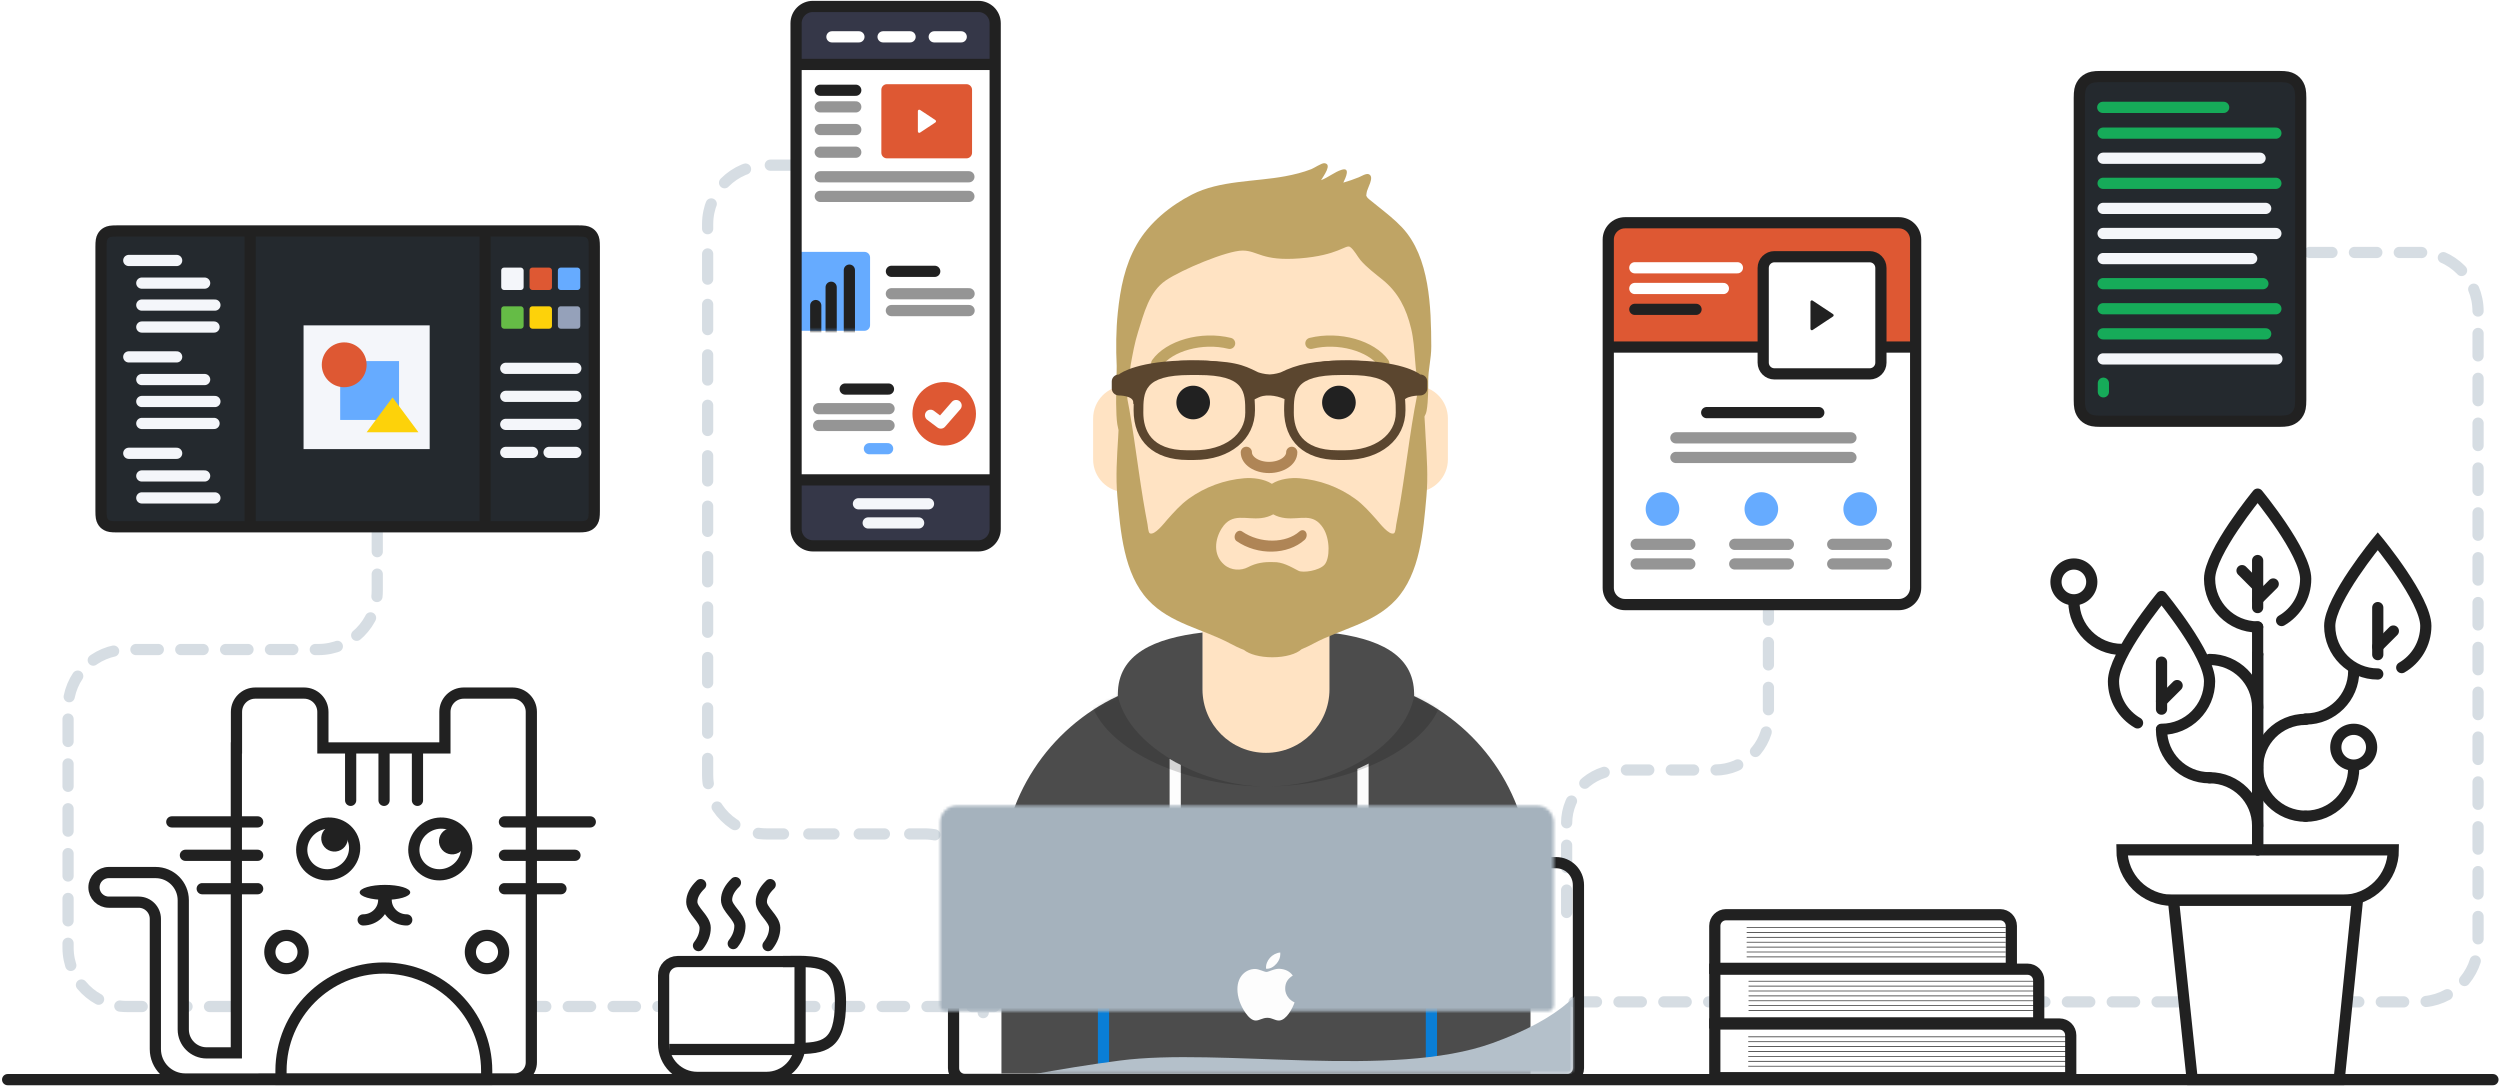<?xml version="1.0" encoding="UTF-8"?>
<svg width="892px" height="388px" viewBox="0 0 892 388" version="1.1" xmlns="http://www.w3.org/2000/svg" xmlns:xlink="http://www.w3.org/1999/xlink">
    <!-- Generator: Sketch 52.5 (67469) - http://www.bohemiancoding.com/sketch -->
    <title>chapter-iii</title>
    <desc>Created with Sketch.</desc>
    <defs>
        <path d="M6,0.761 L103.676,0.761 C106.99,0.761 109.676,3.447 109.676,6.761 L109.676,131 C109.676,134.314 106.99,137 103.676,137 L6,137 C2.686,137 4.05812251e-16,134.314 0,131 L0,6.761 C-4.05812251e-16,3.447 2.686,0.761 6,0.761 Z" id="path-1"></path>
        <polygon id="path-3" points="0.284 0.307 69.495 0.307 69.495 45.92 0.284 45.92"></polygon>
        <polygon id="path-5" points="0.758 0.922 69.746 0.922 69.746 50.239 0.758 50.239"></polygon>
        <path d="M2.431,0.561 L29.431,0.561 C30.535,0.561 31.431,1.456 31.431,2.561 L31.431,26.718 C31.431,27.823 30.535,28.718 29.431,28.718 L2.431,28.718 C1.326,28.718 0.431,27.823 0.431,26.718 L0.431,2.561 C0.431,1.456 1.326,0.561 2.431,0.561 Z" id="path-7"></path>
        <polygon id="path-9" points="0 0.416 70 0.416 70 53.597 0 53.597"></polygon>
        <path d="M117.757,145.628 L117.757,213 L72.26,213 L72.26,143.8 C56.541,135.313 45.7,118.951 45.021,100 C45.01,100 44.999,100 44.987,100 C38.531,100 33.298,94.767 33.298,88.311 L33.298,73.689 C33.298,67.233 38.531,62 44.987,62 L44.987,51.891 C44.987,23.232 68.22,5.26447522e-15 96.878,0 C125.537,-5.26447522e-15 148.769,23.232 148.769,51.891 L148.769,62.014 C154.956,62.315 159.88,67.427 159.88,73.689 L159.88,88.311 C159.88,94.584 154.939,99.703 148.735,99.988 C148.009,120.412 135.478,137.831 117.757,145.628 Z" id="path-11"></path>
        <path d="M72.323,0.071 L72.323,20.347 C72.323,32.858 82.464,43 94.975,43 C107.486,43 117.628,32.858 117.628,20.347 L117.628,0.071 C134.712,2.096 147.831,7.663 147.831,22.077 C147.831,22.299 147.828,22.521 147.822,22.741 C172.361,34.215 189.361,59.122 189.361,87.999 L189.361,157.419 L0.589,157.419 L0.589,87.999 C0.589,59.122 17.59,34.215 42.128,22.741 C42.122,22.521 42.119,22.299 42.119,22.077 C42.119,7.663 55.238,2.096 72.323,0.071 Z" id="path-13"></path>
        <path d="M74.372,66.248 C72.448,68.421 66.654,69.257 65.056,68.421 C62.102,66.876 59.306,65.22 56.058,65.333 C52.81,65.22 49.995,65.603 47.006,67.168 C44.612,68.421 41.061,68.421 38.558,66.248 C34.518,62.741 35.196,57.165 37.745,53.194 C41.371,47.543 46.29,50.276 51.79,49.631 C53.286,49.456 54.788,49.014 56.058,48.291 C57.328,49.014 58.83,49.456 60.326,49.631 C65.827,50.276 70.255,47.543 73.882,53.194 C76.43,57.165 76.295,64.076 74.372,66.248 Z M108.573,0.291 C105.355,14.366 103.876,28.725 101.543,42.962 C101.057,45.93 100.525,48.888 99.959,51.841 C99.841,52.461 99.724,54.764 99.15,55.056 C97.41,55.94 93.865,51.238 92.917,50.176 C90.537,47.511 88.176,44.821 85.277,42.729 C79.419,38.502 72.56,36.002 65.423,35.409 C62.436,35.161 58.399,35.594 55.584,37.402 C52.77,35.594 48.732,35.161 45.746,35.409 C38.609,36.002 31.75,38.502 25.891,42.729 C22.992,44.821 20.632,47.511 18.251,50.176 C17.303,51.238 13.758,55.94 12.019,55.056 C11.445,54.764 11.328,52.461 11.209,51.841 C10.644,48.888 10.111,45.93 9.625,42.962 C7.292,28.725 5.814,14.366 2.596,0.291 C1.66,0.291 0.838,19.039 0.734,20.786 C0.308,27.88 -0.188,34.817 0.446,41.917 C1.54,54.166 2.681,69.525 11.451,78.879 C19.375,87.331 30.881,89.098 40.805,94.433 C42.082,95.12 43.777,95.968 45.605,96.662 C47.53,98.226 51.349,99.291 55.748,99.291 C60.362,99.291 64.338,98.119 66.159,96.429 C67.757,95.784 69.226,95.044 70.364,94.433 C80.287,89.097 91.793,87.331 99.718,78.879 C108.488,69.525 109.628,54.166 110.722,41.917 C111.357,34.817 110.86,27.88 110.435,20.786 C110.33,19.039 109.509,0.291 108.573,0.291 Z" id="path-15"></path>
        <filter x="-3.5%" y="-11.1%" width="107.1%" height="122.2%" filterUnits="objectBoundingBox" id="filter-17">
            <feOffset dx="0" dy="2" in="SourceAlpha" result="shadowOffsetOuter1"></feOffset>
            <feColorMatrix values="0 0 0 0 0   0 0 0 0 0   0 0 0 0 0  0 0 0 0.2 0" type="matrix" in="shadowOffsetOuter1" result="shadowMatrixOuter1"></feColorMatrix>
            <feMerge>
                <feMergeNode in="shadowMatrixOuter1"></feMergeNode>
                <feMergeNode in="SourceGraphic"></feMergeNode>
            </feMerge>
        </filter>
        <path d="M6.618,0.401 L213.58,0.401 C216.894,0.401 219.58,3.088 219.58,6.401 L219.58,71.746 C219.58,72.851 218.685,73.746 217.58,73.746 L2.618,73.746 C1.513,73.746 0.618,72.851 0.618,71.746 L0.618,6.401 C0.618,3.088 3.304,0.401 6.618,0.401 Z" id="path-18"></path>
    </defs>
    <g id="me" stroke="none" stroke-width="1" fill="none" fill-rule="evenodd">
        <g id="Artboard-Copy-4" transform="translate(-103, -1790)">
            <g id="chapter-iii" transform="translate(104.399, 1791.31)">
                <g id="Group-33" transform="translate(22, 0)">
                    <path d="M331.342,357.81 L21.884,357.81 C10.286,357.81 0.884,348.408 0.884,336.81 L0.884,251.444 C0.884,239.846 10.286,230.444 21.884,230.444 L90.203,230.444 C101.801,230.444 111.203,221.042 111.203,209.444 L111.203,173.703" id="Path-9" stroke="#D6DDE3" stroke-width="4" stroke-linecap="round" stroke-dasharray="8"></path>
                    <path d="M327.418,360 L327.418,317.231 C327.418,305.633 318.016,296.231 306.418,296.231 L250.087,296.231 C238.489,296.231 229.087,286.829 229.087,275.231 L229.087,78.623 C229.087,67.025 238.489,57.623 250.087,57.623 L258.52,57.623" id="Path-10" stroke="#D6DDE3" stroke-width="4" stroke-linecap="round" stroke-dasharray="9"></path>
                    <path d="M535.574,324.26 L535.574,292.422 C535.574,281.929 544.081,273.422 554.574,273.422 L588.574,273.422 C599.068,273.422 607.574,264.916 607.574,254.422 L607.574,216.789" id="Path-7" stroke="#D6DDE3" stroke-width="4" stroke-linecap="round" stroke-dasharray="8,8,8"></path>
                    <path d="M538.24,356.16 L839.772,356.16 C851.37,356.16 860.772,346.758 860.772,335.16 L860.772,109.764 C860.772,98.166 851.37,88.764 839.772,88.764 L779.541,88.764" id="Path-11" stroke="#D6DDE3" stroke-width="4" stroke-linecap="round" stroke-linejoin="round" stroke-dasharray="8"></path>
                    <g id="Group-32-Copy-21" transform="translate(6.24, 0)">
                        <g id="Group-9-Copy-26" transform="translate(0.76, 76)">
                            <g id="Rectangle-9" transform="translate(543.175, 0.904)">
                                <g id="Group-25" transform="translate(0.252, 0.505)">
                                    <path d="M6,0.314 L103.676,0.314 C106.99,0.314 109.676,3 109.676,6.314 L109.676,45.112 L0,45.112 L0,6.314 C-4.05812251e-16,3 2.686,0.314 6,0.314 Z" id="Rectangle-9" fill="#DE5833"></path>
                                    <path d="M0.5,45.112 L107.073,45.112" id="Line-4" stroke="#212121" stroke-width="4" stroke-linecap="square"></path>
                                    <mask id="mask-2" fill="white">
                                        <use xlink:href="#path-1"></use>
                                    </mask>
                                    <use id="Mask" stroke="#212121" stroke-width="4" stroke-linecap="round" xlink:href="#path-1"></use>
                                    <path d="M59.284,12.875 L93.284,12.875 C95.493,12.875 97.284,14.666 97.284,16.875 L97.284,50.683 C97.284,52.892 95.493,54.683 93.284,54.683 L59.284,54.683 C57.074,54.683 55.284,52.892 55.284,50.683 L55.284,16.875 C55.284,14.666 57.074,12.875 59.284,12.875 Z" id="Rectangle-8" stroke="#212121" stroke-width="4" fill="#FFFFFF" mask="url(#mask-2)"></path>
                                    <path d="M72.922,28.532 L80.198,33.362 C80.428,33.515 80.491,33.826 80.338,34.056 C80.301,34.111 80.254,34.159 80.198,34.196 L72.922,39.026 C72.692,39.179 72.382,39.117 72.229,38.886 C72.174,38.804 72.145,38.708 72.145,38.61 L72.145,28.948 C72.145,28.672 72.369,28.448 72.645,28.448 C72.744,28.448 72.84,28.477 72.922,28.532 Z" id="Rectangle-12" fill="#212121" mask="url(#mask-2)"></path>
                                    <path d="M9.474,31.658 L31.32,31.658" id="Line-3" stroke="#212121" stroke-width="4" stroke-linecap="round" stroke-linejoin="round"></path>
                                    <path d="M9.474,24.213 L41.075,24.213" id="Line-3-Copy" stroke="#FFFFFF" stroke-width="4" stroke-linecap="round" stroke-linejoin="round"></path>
                                    <path d="M9.474,16.823 L46.081,16.823" id="Line-3-Copy-2" stroke="#FFFFFF" stroke-width="4" stroke-linecap="round" stroke-linejoin="round"></path>
                                    <g id="Group-27" transform="translate(22.838, 67)" stroke-linecap="round" stroke-linejoin="round" stroke-width="4">
                                        <path d="M1.284,10.5 L63.756,10.5" id="Line-3-Copy-4" stroke="#959595"></path>
                                        <path d="M1.284,17.5 L63.756,17.5" id="Line-3-Copy-5" stroke="#959595"></path>
                                        <path d="M12.284,1.5 L52.284,1.5" id="Line-3-Copy-3" stroke="#212121" fill="#24292E"></path>
                                    </g>
                                    <g id="Group-37" transform="translate(9.338, 96)">
                                        <g id="Group-36">
                                            <path d="M0.622,19.5 L19.766,19.5" id="Line-3-Copy-6" stroke="#959595" stroke-width="4" stroke-linecap="round" stroke-linejoin="round"></path>
                                            <path d="M0.622,26.5 L19.766,26.5" id="Line-3-Copy-7" stroke="#959595" stroke-width="4" stroke-linecap="round" stroke-linejoin="round"></path>
                                            <circle id="Oval-10" fill="#66ABFF" cx="10.015" cy="6.896" r="6"></circle>
                                        </g>
                                        <g id="Group-35" transform="translate(35, 0)">
                                            <path d="M0.784,19.5 L19.927,19.5" id="Line-3-Copy-9" stroke="#959595" stroke-width="4" stroke-linecap="round" stroke-linejoin="round"></path>
                                            <path d="M0.784,26.5 L19.927,26.5" id="Line-3-Copy-8" stroke="#959595" stroke-width="4" stroke-linecap="round" stroke-linejoin="round"></path>
                                            <circle id="Oval-10-Copy" fill="#66ABFF" cx="10.284" cy="6.896" r="6"></circle>
                                        </g>
                                        <g id="Group-34" transform="translate(70, 0)">
                                            <path d="M0.74,19.5 L19.884,19.5" id="Line-3-Copy-11" stroke="#959595" stroke-width="4" stroke-linecap="round" stroke-linejoin="round"></path>
                                            <path d="M0.74,26.5 L19.884,26.5" id="Line-3-Copy-10" stroke="#959595" stroke-width="4" stroke-linecap="round" stroke-linejoin="round"></path>
                                            <circle id="Oval-10-Copy-2" fill="#66ABFF" cx="10.552" cy="6.896" r="6"></circle>
                                        </g>
                                    </g>
                                </g>
                            </g>
                            <g id="Group-20" transform="translate(206.704, 236.404)" stroke="#212121" stroke-width="4">
                                <g id="Group-3" transform="translate(0.995, 0.596)">
                                    <g id="Group" transform="translate(0.283, 27.895)">
                                        <path d="M10.395,0.88 L35.087,0.88 C41.715,0.88 47.087,6.252 47.087,12.88 L47.087,37.213 C47.087,39.974 44.849,42.213 42.087,42.213 L-1.605,42.213 L-1.605,12.88 C-1.605,6.252 3.767,0.88 10.395,0.88 Z" id="Rectangle-2" fill="#FFFFFF" transform="translate(22.741, 21.546) rotate(-180) translate(-22.741, -21.546) "></path>
                                        <path d="M40.991,0.881 C52.775,0.881 61.497,-0.555 61.497,15.238 C61.497,31.03 55.722,31.907 45.134,31.907" id="Path-2"></path>
                                        <path d="M0.395,32.251 L47.133,32.251" id="Path-4"></path>
                                    </g>
                                    <g id="Group-42" transform="translate(8.606, 0.241)" stroke-linecap="round">
                                        <path d="M2.515,22.834 C0.923,20.783 0.128,18.669 0.128,16.492 C0.128,13.227 4.901,10.376 4.901,7.254 C4.901,5.173 3.845,3.114 1.734,1.077" id="Path-13" transform="translate(2.515, 11.956) scale(-1, 1) translate(-2.515, -11.956) "></path>
                                        <path d="M27.323,22.834 C25.732,20.783 24.936,18.669 24.936,16.492 C24.936,13.227 29.71,10.376 29.71,7.254 C29.71,5.173 28.654,3.114 26.542,1.077" id="Path-13-Copy-2" transform="translate(27.323, 11.956) scale(-1, 1) translate(-27.323, -11.956) "></path>
                                        <path d="M14.919,22.122 C13.328,20.071 12.532,17.957 12.532,15.78 C12.532,12.515 17.305,9.663 17.305,6.542 C17.305,4.461 16.25,2.402 14.138,0.364" id="Path-13-Copy" transform="translate(14.919, 11.243) scale(-1, 1) translate(-14.919, -11.243) "></path>
                                    </g>
                                </g>
                            </g>
                            <g id="Group-8" transform="translate(702.212, 98.904)">
                                <g id="Group-4">
                                    <path d="M30.068,81.442 C24.933,78.48 21.476,72.933 21.476,66.579 C21.476,57.11 38.621,36.336 38.621,36.336 C38.621,36.336 55.767,57.11 55.767,66.579 C55.767,76.049 48.091,83.725 38.621,83.725" id="Fill-59"></path>
                                    <path d="M81.466,45.194 C86.601,42.233 90.058,36.685 90.058,30.331 C90.058,20.862 72.913,0.088 72.913,0.088 C72.913,0.088 55.767,20.862 55.767,30.331 C55.767,39.801 63.443,47.477 72.913,47.477" id="Fill-60"></path>
                                    <path d="M121.329,127.008 L24.496,127.008 C24.496,136.953 32.557,145.014 42.501,145.014 L103.324,145.014 C113.268,145.014 121.329,136.953 121.329,127.008 L121.329,127.008 Z" id="Stroke-143" stroke="#212121" stroke-width="4" stroke-linecap="round"></path>
                                    <polygon id="Path-5" stroke="#212121" stroke-width="4" fill="#FFFFFF" stroke-linecap="round" points="42.876 145.014 49.566 208.956 102.006 208.956 108.515 145.014"></polygon>
                                    <path d="M72.913,127.008 L72.913,92.717" id="Stroke-154" stroke="#1D2B36" stroke-width="4" stroke-linecap="round" stroke-linejoin="round"></path>
                                    <path d="M72.913,91.531 L72.913,57.24" id="Stroke-155" stroke="#1D2B36" stroke-width="4" stroke-linecap="round" stroke-linejoin="round"></path>
                                    <path d="M72.913,118.436 C72.913,108.967 65.236,101.29 55.767,101.29" id="Stroke-156" stroke="#212121" stroke-width="4" stroke-linecap="round" stroke-linejoin="round"></path>
                                    <path d="M90.058,80.448 C80.589,80.448 72.912,88.124 72.912,97.594" id="Stroke-157" stroke="#212121" stroke-width="4" stroke-linecap="round"></path>
                                    <path d="M38.621,84.144 C38.621,93.613 46.298,101.29 55.767,101.29" id="Stroke-158" stroke="#212121" stroke-width="4" stroke-linecap="round" stroke-linejoin="round"></path>
                                    <path d="M90.058,80.324 C99.527,80.324 107.203,72.647 107.203,63.178" id="Stroke-160" stroke="#212121" stroke-width="4" stroke-linecap="round"></path>
                                    <path d="M38.621,76.819 L38.621,60.03" id="Stroke-163" stroke="#212121" stroke-width="4" stroke-linecap="round" stroke-linejoin="round"></path>
                                    <path d="M38.621,73.961 L44.187,68.395" id="Stroke-164" stroke="#212121" stroke-width="4" stroke-linecap="round" stroke-linejoin="round"></path>
                                    <path d="M115.776,57.359 L115.776,40.571" id="Stroke-163-Copy" stroke="#212121" stroke-width="4" stroke-linecap="round"></path>
                                    <path d="M115.776,54.502 L121.342,48.936" id="Stroke-164-Copy" stroke="#212121" stroke-width="4" stroke-linecap="round"></path>
                                    <path d="M81.466,45.194 C86.601,42.233 90.058,36.685 90.058,30.331 C90.058,20.862 72.913,0.088 72.913,0.088 C72.913,0.088 55.767,20.862 55.767,30.331 C55.767,39.801 63.443,47.477 72.913,47.477" id="Stroke-165" stroke="#212121" stroke-width="4" stroke-linecap="round" stroke-linejoin="round"></path>
                                    <path d="M72.913,47.477 L72.913,57.24" id="Stroke-166" stroke="#212121" stroke-width="4" stroke-linecap="round" stroke-linejoin="round"></path>
                                    <path d="M72.913,40.571 L72.913,23.783" id="Stroke-167" stroke="#212121" stroke-width="4" stroke-linecap="round" stroke-linejoin="round"></path>
                                    <path d="M72.913,37.713 L78.479,32.147" id="Stroke-168" stroke="#212121" stroke-width="4" stroke-linecap="round" stroke-linejoin="round"></path>
                                    <path d="M72.913,32.951 L67.347,27.385" id="Stroke-169" stroke="#212121" stroke-width="4" stroke-linecap="round" stroke-linejoin="round"></path>
                                    <path d="M72.913,76.226 C72.913,66.758 65.236,59.081 55.767,59.081" id="Stroke-174" stroke="#212121" stroke-width="4" stroke-linecap="round" stroke-linejoin="round"></path>
                                    <path d="M7.35,38.356 C7.35,47.825 15.027,55.502 24.496,55.502" id="Stroke-159" stroke="#212121" stroke-width="4" stroke-linecap="round" stroke-linejoin="round"></path>
                                    <path d="M13.741,31.414 C13.741,27.885 10.879,25.024 7.35,25.024 C3.821,25.024 0.96,27.885 0.96,31.414 C0.96,34.943 3.821,37.805 7.35,37.805 C10.879,37.805 13.741,34.943 13.741,31.414 L13.741,31.414 Z" id="Stroke-173" stroke="#212121" stroke-width="4" stroke-linecap="round" stroke-linejoin="round"></path>
                                    <path d="M113.582,90.39 C113.582,86.861 110.721,84 107.192,84 C103.663,84 100.802,86.861 100.802,90.39 C100.802,93.92 103.663,96.781 107.192,96.781 C110.721,96.781 113.582,93.92 113.582,90.39 L113.582,90.39 Z" id="Stroke-173-Copy" stroke="#212121" stroke-width="4" stroke-linecap="round" stroke-linejoin="round"></path>
                                    <path d="M72.901,97.869 C72.901,107.338 80.578,115.015 90.047,115.015" id="Stroke-88" stroke="#212121" stroke-width="4" stroke-linecap="round"></path>
                                    <path d="M90.047,115.015 C99.516,115.015 107.192,107.339 107.192,97.869" id="Stroke-95" stroke="#212121" stroke-width="4" stroke-linecap="round"></path>
                                </g>
                            </g>
                            <g id="Group-19" transform="translate(578.606, 246)">
                                <g id="Group-10-Copy" opacity="0.15" transform="translate(15, 26)" stroke="#0F0F0F" stroke-linecap="square" stroke-width="0.25">
                                    <g id="Group-7" transform="translate(0.193, 19.517)">
                                        <g id="Group-5" transform="translate(0.542, 0.113)">
                                            <path d="M1.13,2.747 L114.599,2.747" id="Line-2"></path>
                                            <path d="M1.13,4.494 L114.599,4.494" id="Line-2-Copy"></path>
                                            <path d="M1.13,6.24 L114.599,6.24" id="Line-2-Copy-2"></path>
                                            <path d="M1.13,7.987 L114.599,7.987" id="Line-2-Copy-3"></path>
                                            <path d="M1.13,9.733 L114.599,9.733" id="Line-2-Copy-4"></path>
                                            <path d="M1.13,11.479 L114.599,11.479" id="Line-2-Copy-5"></path>
                                            <path d="M1.13,1.001 L114.599,1.001" id="Line-2-Copy-6"></path>
                                        </g>
                                    </g>
                                    <g id="Group-6" transform="translate(0.193, 0.179)">
                                        <g id="Group-5-Copy" transform="translate(0.459, 0.549)">
                                            <path d="M1.018,2.747 L103.252,2.747" id="Line-2"></path>
                                            <path d="M1.018,4.494 L103.252,4.494" id="Line-2-Copy"></path>
                                            <path d="M1.018,6.24 L103.252,6.24" id="Line-2-Copy-2"></path>
                                            <path d="M1.018,7.987 L103.252,7.987" id="Line-2-Copy-3"></path>
                                            <path d="M1.018,9.733 L103.252,9.733" id="Line-2-Copy-4"></path>
                                            <path d="M1.018,11.479 L103.252,11.479" id="Line-2-Copy-5"></path>
                                            <path d="M1.018,1.001 L103.252,1.001" id="Line-2-Copy-6"></path>
                                        </g>
                                    </g>
                                </g>
                                <g id="Group-10" stroke="#212121">
                                    <g id="Group-7" transform="translate(0.193, 39.517)">
                                        <path d="M2.641,2.542 L2.641,21.683 L129.641,21.683 L129.641,6.542 C129.641,4.333 127.85,2.542 125.641,2.542 L2.641,2.542 Z" id="Rectangle-3" stroke-width="4" fill="#FFFFFF"></path>
                                        <g id="Group-5" transform="translate(13.542, 6.113)" stroke-linecap="round" stroke-width="0.25">
                                            <path d="M1.13,2.747 L114.599,2.747" id="Line-2"></path>
                                            <path d="M1.13,4.494 L114.599,4.494" id="Line-2-Copy"></path>
                                            <path d="M1.13,6.24 L114.599,6.24" id="Line-2-Copy-2"></path>
                                            <path d="M1.13,7.987 L114.599,7.987" id="Line-2-Copy-3"></path>
                                            <path d="M1.13,9.733 L114.599,9.733" id="Line-2-Copy-4"></path>
                                            <path d="M1.13,11.479 L114.599,11.479" id="Line-2-Copy-5"></path>
                                            <path d="M1.13,1.001 L114.599,1.001" id="Line-2-Copy-6"></path>
                                        </g>
                                    </g>
                                    <g id="Group-6" transform="translate(0.193, 20.179)" fill="#FFFFFF" stroke-width="4">
                                        <path d="M2.641,2.322 L2.641,21.463 L118.214,21.463 L118.214,6.322 C118.214,4.113 116.423,2.322 114.214,2.322 L2.641,2.322 Z" id="Rectangle-3-Copy"></path>
                                    </g>
                                    <g id="Group-6-Copy" transform="translate(0.193, 0.082)">
                                        <path d="M2.641,22.119 L108.449,22.119 L108.449,6.978 C108.449,4.769 106.658,2.978 104.449,2.978 L6.641,2.978 C4.432,2.978 2.641,4.769 2.641,6.978 L2.641,22.119 Z" id="Rectangle-3-Copy" stroke-width="4" fill="#FFFFFF"></path>
                                        <g id="Group-5-Copy" transform="translate(13.19, 6.549)" stroke-linecap="round" stroke-width="0.25">
                                            <path d="M0.919,2.747 L93.161,2.747" id="Line-2"></path>
                                            <path d="M0.919,4.494 L93.161,4.494" id="Line-2-Copy"></path>
                                            <path d="M0.919,6.24 L93.161,6.24" id="Line-2-Copy-2"></path>
                                            <path d="M0.919,7.987 L93.161,7.987" id="Line-2-Copy-3"></path>
                                            <path d="M0.919,9.733 L93.161,9.733" id="Line-2-Copy-4"></path>
                                            <path d="M0.919,11.479 L93.161,11.479" id="Line-2-Copy-5"></path>
                                            <path d="M0.919,1.001 L93.161,1.001" id="Line-2-Copy-6"></path>
                                        </g>
                                    </g>
                                </g>
                            </g>
                            <g id="Group-21" transform="translate(0.253, 167.693)">
                                <g id="Group-15" transform="translate(90.719, 71.786) scale(-1, 1) translate(-90.719, -71.786) translate(0.719, 0.286)">
                                    <path d="M127.042,21.583 L126.998,21.583 L126.998,8.711 C126.998,5.006 123.995,2.002 120.29,2.002 L102.873,2.002 C99.169,2.002 96.165,5.006 96.165,8.711 L96.165,21.583 L52.625,21.583 L52.625,8.711 C52.625,5.006 49.622,2.002 45.917,2.002 L28.5,2.002 C24.795,2.002 21.792,5.006 21.792,8.711 L21.792,133.767 C21.792,137.035 24.441,139.684 27.708,139.684 L117.152,139.684 L117.152,139.698 L145.273,139.698 C151.164,139.698 155.94,134.923 155.94,129.032 L155.94,82.563 C155.94,79.273 158.608,76.605 161.898,76.605 L172.555,76.605 C175.474,76.605 177.841,74.239 177.841,71.32 C177.841,68.401 175.474,66.034 172.555,66.034 L155.855,66.034 C150.401,66.034 145.98,70.456 145.98,75.909 L145.98,122.047 C145.98,126.649 142.249,130.38 137.647,130.38 L127.042,130.38 L127.042,21.583 Z" id="Combined-Shape" stroke="#212121" stroke-width="4" fill="#FFFFFF"></path>
                                    <g id="Rectangle-7" transform="translate(34.792, 97.583)" stroke="#212121" stroke-width="4">
                                        <path d="M2.93,42.285 L76.32,42.285 L76.32,39.22 C76.32,18.954 59.891,2.526 39.625,2.526 C19.359,2.526 2.93,18.954 2.93,39.22 L2.93,42.285 Z"></path>
                                    </g>
                                    <g id="Group-17" transform="translate(41.417, 45.458)">
                                        <g id="Group-23" transform="translate(11.808, 11.486) rotate(209) translate(-11.808, -11.486) translate(2.808, 3.986)">
                                            <ellipse id="Oval-7" stroke="#212121" stroke-width="4" cx="7.756" cy="7.421" rx="9.534" ry="9.131"></ellipse>
                                            <ellipse id="Oval-8" fill="#212121" cx="12.842" cy="7.79" rx="4.758" ry="4.725"></ellipse>
                                        </g>
                                        <g id="Group-23-Copy" transform="translate(52.245, 11.728) rotate(209) translate(-52.245, -11.728) translate(43.745, 4.228)">
                                            <ellipse id="Oval-7" stroke="#212121" stroke-width="4" cx="7.756" cy="7.421" rx="9.534" ry="9.131"></ellipse>
                                            <ellipse id="Oval-8" fill="#212121" cx="11.577" cy="9.634" rx="4.758" ry="4.725"></ellipse>
                                        </g>
                                    </g>
                                    <g id="Group-18" transform="translate(61.354, 21.958)" stroke="#212121" stroke-linecap="round" stroke-width="4">
                                        <path d="M1.067,0.617 L1.067,18.319" id="Path-6"></path>
                                        <path d="M12.987,0.617 L12.987,18.319" id="Path-6-Copy-3"></path>
                                        <path d="M24.906,0.617 L24.906,18.319" id="Path-6-Copy-4"></path>
                                    </g>
                                    <g id="Group-18-Copy" transform="translate(134.352, 60.396) rotate(-270) translate(-134.352, -60.396) translate(120.852, 44.396)" stroke="#212121" stroke-linecap="round" stroke-width="4">
                                        <path d="M1.067,0.275 L1.067,30.916" id="Path-6"></path>
                                        <path d="M12.987,5.132 L12.987,30.916" id="Path-6-Copy-3"></path>
                                        <path d="M24.906,11.128 L24.906,30.916" id="Path-6-Copy-4"></path>
                                    </g>
                                    <g id="Group-18-Copy-2" transform="translate(16.167, 60.396) rotate(-270) translate(-16.167, -60.396) translate(2.667, 44.896)" stroke="#212121" stroke-linecap="round" stroke-width="4">
                                        <path d="M1.067,0.275 L1.067,30.916" id="Path-6"></path>
                                        <path d="M12.987,0.275 L12.987,25.447" id="Path-6-Copy-3"></path>
                                        <path d="M24.906,0.275 L24.906,20.451" id="Path-6-Copy-4"></path>
                                    </g>
                                    <g id="Group-16" transform="translate(64.25, 69.833)">
                                        <ellipse id="Oval-4" fill="#212121" cx="9.771" cy="3.282" rx="9.018" ry="2.677"></ellipse>
                                        <path d="M10.198,5.958 C10.198,9.904 13.488,13.102 17.546,13.102" id="Stroke-158" stroke="#212121" stroke-width="4" stroke-linecap="round" stroke-linejoin="round"></path>
                                        <path d="M1.995,5.958 C1.995,9.904 5.285,13.102 9.344,13.102" id="Stroke-158-Copy" stroke="#212121" stroke-width="4" stroke-linecap="round" stroke-linejoin="round" transform="translate(5.67, 9.53) scale(-1, 1) translate(-5.67, -9.53) "></path>
                                    </g>
                                    <circle id="Oval-5" stroke="#212121" stroke-width="4" cx="109.153" cy="94.396" r="5.938"></circle>
                                    <circle id="Oval-5-Copy" stroke="#212121" stroke-width="4" cx="37.604" cy="94.396" r="5.938"></circle>
                                </g>
                            </g>
                        </g>
                        <g id="Group-26" transform="translate(254.373, 0)">
                            <g id="Rectangle-11" transform="translate(-0, 0)">
                                <g id="Rectangle-14-Copy-3" transform="translate(1, 124)">
                                    <mask id="mask-4" fill="white">
                                        <use xlink:href="#path-3"></use>
                                    </mask>
                                    <use id="Mask" fill="#FFFFFF" xlink:href="#path-3"></use>
                                    <g id="Group-22" mask="url(#mask-4)">
                                        <g transform="translate(40, 11)">
                                            <circle id="Oval" stroke="none" fill="#DE5833" fill-rule="evenodd" cx="11.884" cy="11.342" r="11.335"></circle>
                                            <polyline id="Path-8" stroke="#FDFDFD" stroke-width="4" fill="none" stroke-linecap="round" stroke-linejoin="round" points="7.006 11.867 10.677 14.63 16.125 8.391"></polyline>
                                        </g>
                                    </g>
                                </g>
                                <polygon id="Rectangle-11-Copy-4" fill="#353748" points="0.027 169.033 69.526 169.033 69.526 192.487 0.027 192.487"></polygon>
                                <g id="Rectangle-14" transform="translate(0, 75)">
                                    <mask id="mask-6" fill="white">
                                        <use xlink:href="#path-5"></use>
                                    </mask>
                                    <use id="Mask-Copy" fill="#FFFFFF" xlink:href="#path-5"></use>
                                    <g mask="url(#mask-6)" id="Rectangle-+-Rectangle-Copy-+-Rectangle-Copy-2-Mask">
                                        <g transform="translate(-5, 13)">
                                            <g>
                                                <mask id="mask-8" fill="white">
                                                    <use xlink:href="#path-7"></use>
                                                </mask>
                                                <use id="Mask" fill="#66ABFF" xlink:href="#path-7"></use>
                                                <path d="M12.045,17.709 L12.045,17.709 C13.15,17.709 14.045,18.604 14.045,19.709 L14.045,30.344 C14.045,31.448 13.15,32.344 12.045,32.344 L12.045,32.344 C10.941,32.344 10.045,31.448 10.045,30.344 L10.045,19.709 C10.045,18.604 10.941,17.709 12.045,17.709 Z" id="Rectangle" fill="#212121" mask="url(#mask-8)"></path>
                                                <path d="M17.545,11.182 L17.545,11.182 C18.65,11.182 19.545,12.078 19.545,13.182 L19.545,32.344 C19.545,33.448 18.65,34.344 17.545,34.344 L17.545,34.344 C16.441,34.344 15.545,33.448 15.545,32.344 L15.545,13.182 C15.545,12.078 16.441,11.182 17.545,11.182 Z" id="Rectangle-Copy" fill="#212121" mask="url(#mask-8)"></path>
                                                <path d="M24.045,5.073 L24.045,5.073 C25.15,5.073 26.045,5.969 26.045,7.073 L26.045,32.344 C26.045,33.448 25.15,34.344 24.045,34.344 L24.045,34.344 C22.941,34.344 22.045,33.448 22.045,32.344 L22.045,7.073 C22.045,5.969 22.941,5.073 24.045,5.073 Z" id="Rectangle-Copy-2" fill="#212121" mask="url(#mask-8)"></path>
                                            </g>
                                        </g>
                                    </g>
                                </g>
                                <g id="Group-9" transform="translate(1, 23)">
                                    <mask id="mask-10" fill="white">
                                        <use xlink:href="#path-9"></use>
                                    </mask>
                                    <use id="Mask" fill="#FFFFFF" xlink:href="#path-9"></use>
                                    <g mask="url(#mask-10)">
                                        <g transform="translate(7, 5)">
                                            <path d="M24.453,0.722 L52.815,0.722 C53.92,0.722 54.815,1.618 54.815,2.722 L54.815,25.192 C54.815,26.296 53.92,27.192 52.815,27.192 L24.453,27.192 C23.349,27.192 22.453,26.296 22.453,25.192 L22.453,2.722 C22.453,1.618 23.349,0.722 24.453,0.722 Z" id="Rectangle-10" stroke="none" fill="#DE5833" fill-rule="evenodd"></path>
                                            <path d="M0.64,16.913 L13.325,16.913" id="Line-6" stroke="#959595" stroke-width="4" fill="none" stroke-linecap="round"></path>
                                            <path d="M0.64,25 L13.325,25" id="Line-6-Copy-15" stroke="#959595" stroke-width="4" fill="none" stroke-linecap="round"></path>
                                            <path d="M0.64,2.889 L13.325,2.889" id="Line-6-Copy" stroke="#212121" stroke-width="4" fill="#24292E" fill-rule="evenodd" stroke-linecap="round"></path>
                                            <path d="M0.64,8.826 L13.325,8.826" id="Line-6-Copy-14" stroke="#959595" stroke-width="4" fill="none" stroke-linecap="round"></path>
                                            <path d="M0.661,33.761 L53.691,33.761" id="Line-6-Copy-2" stroke="#959595" stroke-width="4" fill="none" stroke-linecap="round"></path>
                                            <path d="M0.661,40.761 L53.691,40.761" id="Line-6-Copy-3" stroke="#959595" stroke-width="4" fill="none" stroke-linecap="round"></path>
                                            <path d="M36.262,9.908 L41.733,13.54 C41.963,13.693 42.026,14.003 41.873,14.233 C41.836,14.289 41.788,14.337 41.733,14.373 L36.262,18.006 C36.032,18.159 35.721,18.096 35.568,17.866 C35.514,17.784 35.485,17.688 35.485,17.589 L35.485,10.325 C35.485,10.048 35.709,9.825 35.985,9.825 C36.083,9.825 36.18,9.854 36.262,9.908 Z" id="Rectangle-12" stroke="none" fill="#FFFFFF" fill-rule="evenodd"></path>
                                        </g>
                                    </g>
                                </g>
                                <g id="Group-14" transform="translate(1, 0.988)">
                                    <polygon id="Rectangle-11-Copy" fill="#353748" points="0.321 0.099 69.37 0.099 69.37 19.191 0.321 19.191"></polygon>
                                    <path d="M0.821,20.691 L68.821,20.691" id="Line-4" stroke="#212121" stroke-width="4" stroke-linecap="square"></path>
                                    <path d="M0.87,168.922 L68.87,168.922" id="Line-4-Copy" stroke="#212121" stroke-width="4" stroke-linecap="square"></path>
                                    <path d="M48.32,10.845 L57.954,10.845" id="Line-5" stroke="#FFFFFF" stroke-width="4" stroke-linecap="round"></path>
                                    <path d="M30.07,10.845 L39.704,10.845" id="Line-5-Copy-2" stroke="#FFFFFF" stroke-width="4" stroke-linecap="round"></path>
                                    <path d="M11.82,10.845 L21.453,10.845" id="Line-5-Copy" stroke="#FFFFFF" stroke-width="4" stroke-linecap="round"></path>
                                </g>
                                <path d="M6.027,0.988 L65.07,0.988 C68.383,0.988 71.07,3.675 71.07,6.988 L71.07,187.454 C71.07,190.768 68.383,193.454 65.07,193.454 L6.027,193.454 C2.713,193.454 0.027,190.768 0.027,187.454 L0.027,6.988 C0.027,3.675 2.713,0.988 6.027,0.988 Z" id="Mask" stroke="#212121" stroke-width="4"></path>
                            </g>
                            <path d="M34.048,95.5 L49.5,95.5" id="Line-6-Copy-4" stroke="#212121" stroke-width="4" fill="#24292E" stroke-linecap="round"></path>
                            <path d="M34.026,103.5 L61.758,103.5" id="Line-6-Copy-5" stroke="#959595" stroke-width="4" stroke-linecap="round"></path>
                            <path d="M34.026,109.5 L61.758,109.5" id="Line-6-Copy-6" stroke="#959595" stroke-width="4" stroke-linecap="round"></path>
                            <path d="M17.548,137.5 L33,137.5" id="Line-6-Copy-13" stroke="#212121" stroke-width="4" fill="#24292E" stroke-linecap="round"></path>
                            <path d="M8.073,144.5 L33.206,144.5" id="Line-6-Copy-12" stroke="#959595" stroke-width="4" stroke-linecap="round"></path>
                            <path d="M8.073,150.5 L33.206,150.5" id="Line-6-Copy-11" stroke="#959595" stroke-width="4" stroke-linecap="round"></path>
                            <path d="M26.188,158.783 L32.688,158.783" id="Line-6-Copy-8" stroke="#66ABFF" stroke-width="4" stroke-linecap="round"></path>
                            <g id="Group-38" transform="translate(21.777, 176)" stroke="#F4F6FA" stroke-linecap="round" stroke-width="4">
                                <path d="M0.5,2.44 L25.5,2.44" id="Line-6-Copy-9"></path>
                                <path d="M3.979,9.278 L21.979,9.278" id="Line-6-Copy-10"></path>
                            </g>
                        </g>
                        <g id="Group-29" transform="translate(4, 79)">
                            <g id="Group-28">
                                <path d="M8.092,2.097 C5.956,2.097 5.195,2.244 4.413,2.662 C3.784,2.998 3.302,3.48 2.966,4.109 C2.548,4.891 2.401,5.652 2.401,7.788 L2.401,101.963 C2.401,104.1 2.548,104.86 2.966,105.642 C3.302,106.271 3.784,106.753 4.413,107.09 C5.195,107.508 5.956,107.655 8.092,107.655 L172.713,107.655 C174.85,107.655 175.611,107.508 176.392,107.09 C177.022,106.753 177.504,106.271 177.84,105.642 C178.258,104.86 178.405,104.1 178.405,101.963 L178.405,7.788 C178.405,5.652 178.258,4.891 177.84,4.109 C177.504,3.48 177.022,2.998 176.392,2.662 C175.611,2.244 174.85,2.097 172.713,2.097 L8.092,2.097 Z" id="Rectangle-16" stroke="#212121" stroke-width="4" fill="#24292E"></path>
                                <g id="Group-32" transform="translate(145.36, 49.69)" stroke="#F4F6FA" stroke-linecap="round" stroke-width="4">
                                    <g id="Group-24">
                                        <path d="M1.453,1.419 L26.453,1.419" id="Line-9-Copy"></path>
                                        <path d="M1.453,11.419 L26.453,11.419" id="Line-9-Copy-3"></path>
                                        <path d="M1.453,21.419 L26.453,21.419" id="Line-9-Copy-5"></path>
                                        <path d="M1.453,31.419 L11,31.419" id="Line-9-Copy-6"></path>
                                        <path d="M16.907,31.419 L26.453,31.419" id="Line-9-Copy-7"></path>
                                    </g>
                                </g>
                                <rect id="Rectangle" fill="#F4F6FA" x="74.672" y="35.779" width="45" height="44.148"></rect>
                                <rect id="Rectangle" fill="#66ABFF" x="87.737" y="48.526" width="21" height="21"></rect>
                                <polygon id="Triangle" fill="#FDD20A" points="106.422 61.474 115.672 73.93 97.172 73.93"></polygon>
                                <circle id="Oval" fill="#DE5833" cx="89.172" cy="49.853" r="8"></circle>
                                <g id="Group-27-Copy-3" transform="translate(11.344, 11.126)" stroke="#F4F6FA" stroke-linecap="round" stroke-width="4">
                                    <path d="M0.961,1.5 L18.047,1.5" id="Line-9"></path>
                                    <path d="M5.609,9.583 L28.031,9.583" id="Line-9-Copy"></path>
                                    <path d="M5.609,17.417 L31.7,17.417" id="Line-9-Copy-2"></path>
                                    <path d="M5.609,25.25 L31.389,25.25" id="Line-9-Copy-4"></path>
                                </g>
                                <g id="Group-27-Copy-4" transform="translate(11.344, 45.526)" stroke="#F4F6FA" stroke-linecap="round" stroke-width="4">
                                    <path d="M0.961,1.5 L18.047,1.5" id="Line-9"></path>
                                    <path d="M5.609,9.583 L28.031,9.583" id="Line-9-Copy"></path>
                                    <path d="M5.609,17.417 L31.7,17.417" id="Line-9-Copy-2"></path>
                                    <path d="M5.609,25.25 L31.389,25.25" id="Line-9-Copy-4"></path>
                                </g>
                                <g id="Group-27-Copy-5" transform="translate(11.344, 79.927)" stroke="#F4F6FA" stroke-linecap="round" stroke-width="4">
                                    <path d="M0.961,1.5 L18.047,1.5" id="Line-9"></path>
                                    <path d="M5.609,9.583 L28.031,9.583" id="Line-9-Copy"></path>
                                    <path d="M5.609,17.417 L31.7,17.417" id="Line-9-Copy-2"></path>
                                </g>
                                <path d="M55.609,3.788 L55.609,105.964" id="Line-10" stroke="#212121" stroke-width="4" stroke-linecap="square"></path>
                                <path d="M139.446,3.788 L139.446,105.964" id="Line-10-Copy" stroke="#212121" stroke-width="4" stroke-linecap="square"></path>
                                <rect id="Rectangle" fill="#F4F6FA" x="145.194" y="15.169" width="8" height="8" rx="1"></rect>
                                <rect id="Rectangle-Copy-5" fill="#65BC46" x="145.194" y="28.978" width="8" height="8" rx="1"></rect>
                                <rect id="Rectangle-Copy-6" fill="#FDD20A" x="155.303" y="28.978" width="8" height="8" rx="1"></rect>
                                <rect id="Rectangle-Copy-7" fill="#95A1BA" x="165.412" y="28.978" width="8" height="8" rx="1"></rect>
                                <rect id="Rectangle-Copy-3" fill="#DE5833" x="155.303" y="15.169" width="8" height="8" rx="1"></rect>
                                <rect id="Rectangle-Copy-4" fill="#66ABFF" x="165.412" y="15.169" width="8" height="8" rx="1"></rect>
                            </g>
                        </g>
                        <g id="Group-31" transform="translate(712, 26)" stroke-linecap="round" stroke-linejoin="round" stroke-width="4">
                            <path d="M7.951,-3.10752092e-16 L71.568,3.10752092e-16 C74.243,-1.80555915e-16 75.213,0.278 76.19,0.801 C77.168,1.324 77.935,2.092 78.458,3.069 C78.981,4.047 79.26,5.017 79.26,7.692 L79.26,115.308 C79.26,117.983 78.981,118.953 78.458,119.931 C77.935,120.908 77.168,121.676 76.19,122.199 C75.213,122.722 74.243,123 71.568,123 L7.951,123 C5.277,123 4.307,122.722 3.329,122.199 C2.351,121.676 1.584,120.908 1.061,119.931 C0.538,118.953 0.26,117.983 0.26,115.308 L0.26,7.692 C0.26,5.017 0.538,4.047 1.061,3.069 C1.584,2.092 2.351,1.324 3.329,0.801 C4.307,0.278 5.277,1.80555915e-16 7.951,-3.10752092e-16 Z" id="Rectangle-17" stroke="#212121" fill="#24292E"></path>
                            <g id="Group-30" transform="translate(7.76, 9.5)">
                                <path d="M0.862,1.5 L44,1.5" id="Line-11" stroke="#16AB59"></path>
                                <path d="M0.985,10.7 L62.638,10.7" id="Line-11-Copy" stroke="#16AB59"></path>
                                <path d="M0.985,19.65 L57,19.65" id="Line-11-Copy-2" stroke="#F4F6FA"></path>
                                <path d="M0.985,28.6 L62.638,28.6" id="Line-11-Copy-3" stroke="#16AB59"></path>
                                <path d="M0.985,37.55 L59,37.55" id="Line-11-Copy-4" stroke="#F4F6FA"></path>
                                <path d="M0.985,46.5 L62.638,46.5" id="Line-11-Copy-5" stroke="#F4F6FA"></path>
                                <path d="M0.985,55.45 L54,55.45" id="Line-11-Copy-6" stroke="#F4F6FA"></path>
                                <path d="M0.985,64.4 L58,64.4" id="Line-11-Copy-7" stroke="#16AB59"></path>
                                <path d="M0.985,73.35 L62.638,73.35" id="Line-11-Copy-8" stroke="#16AB59"></path>
                                <path d="M0.985,82.3 L59,82.3" id="Line-11-Copy-9" stroke="#16AB59"></path>
                                <path d="M0.985,91.25 L63,91.25" id="Line-11-Copy-10" stroke="#F4F6FA"></path>
                                <path d="M1.088,99.918 L1.088,103" id="Line-11-Copy-11" stroke="#16AB59"></path>
                            </g>
                        </g>
                    </g>
                </g>
                <g id="Group-13" transform="translate(355, 56.404)">
                    <g id="Group-Copy-3" transform="translate(0.328, 17.904)">
                        <g id="Body">
                            <mask id="mask-12" fill="white">
                                <use xlink:href="#path-11"></use>
                            </mask>
                            <use fill="#FFE3C3" xlink:href="#path-11"></use>
                            <g id="Group-2" transform="translate(0, 150)">
                                <mask id="mask-14" fill="white">
                                    <use xlink:href="#path-13"></use>
                                </mask>
                                <use id="Hoodie" fill="#4C4C4C" xlink:href="#path-13"></use>
                                <path d="M64.589,47.332 L64.589,108.346 C64.589,109.451 63.694,110.346 62.589,110.346 C61.485,110.346 60.589,109.451 60.589,108.346 L60.589,45.15 C61.877,45.916 63.212,46.644 64.589,47.332 Z M131.589,46.821 L131.589,72.173 C131.589,73.278 130.694,74.173 129.589,74.173 C128.485,74.173 127.589,73.278 127.589,72.173 L127.589,48.739 C128.959,48.137 130.294,47.497 131.589,46.821 Z" id="Straps" fill="#FDFDFD" mask="url(#mask-14)"></path>
                                <path d="M94.979,55 C83.755,55 72.275,51.447 63.935,46.952 C51.266,40.125 41.636,29.942 41.636,18.077 C41.636,8.706 47.232,3.074 55.886,-0.276 C41.549,2.571 31.634,8.243 31.634,19.308 C31.634,39.02 63.104,55 94.979,55 Z M134.073,-0.276 C148.41,2.571 158.326,8.243 158.326,19.308 C158.326,39.018 126.861,54.997 94.989,55 C121.828,54.996 148.324,38.467 148.324,18.077 C148.324,8.706 142.727,3.074 134.073,-0.276 Z" id="Shadow" fill-opacity="0.16" fill="#000000" mask="url(#mask-14)"></path>
                                <path d="M154,85.965 L154,154.195" id="Path-8" stroke="#0A7ED6" stroke-width="4" stroke-linecap="round"></path>
                                <path d="M37,85.965 L37,154.195" id="Path-8-Copy" stroke="#0A7ED6" stroke-width="4" stroke-linecap="round"></path>
                            </g>
                            <g id="Face" transform="translate(54, 44)">
                                <g id="👃🏽-Nose" transform="translate(33, 41)" stroke="#AF8556" stroke-linecap="round" stroke-width="4">
                                    <path d="M0.964,0.771 C0.964,3.754 4.591,6.172 9.066,6.172 C13.54,6.172 17.167,3.754 17.167,0.771" id="Nose"></path>
                                </g>
                                <g id="👁-Eyes" transform="translate(9, 18)" fill="#212121">
                                    <circle id="Eye" cx="6" cy="6" r="6"></circle>
                                    <circle id="Eye" cx="58" cy="6" r="6"></circle>
                                </g>
                                <g id="I-Browse" fill-rule="nonzero">
                                    <path d="M3.63,11.159 C7.545,5.65 18.278,2.561 27.523,4.831 C28.596,5.095 29.679,4.439 29.942,3.366 C30.206,2.293 29.55,1.21 28.477,0.947 C17.74,-1.69 5.312,1.887 0.37,8.841 C-0.27,9.742 -0.059,10.99 0.841,11.63 C1.742,12.27 2.99,12.059 3.63,11.159 Z" id="Eyebrow" fill="#BFA465"></path>
                                    <path d="M33.24,77.121 C36.435,71.612 45.192,68.523 52.735,70.794 C53.611,71.057 54.494,70.401 54.709,69.328 C54.924,68.256 54.389,67.173 53.514,66.909 C44.753,64.273 34.613,67.85 30.58,74.804 C30.058,75.704 30.23,76.953 30.965,77.593 C31.699,78.233 32.718,78.022 33.24,77.121 Z" id="Eyebrow-Copy" fill="#AF8556" transform="translate(42.517, 72.002) rotate(198) translate(-42.517, -72.002) "></path>
                                    <path d="M58.63,11.159 C62.545,5.65 73.278,2.561 82.523,4.831 C83.596,5.095 84.679,4.439 84.942,3.366 C85.206,2.293 84.55,1.21 83.477,0.947 C72.74,-1.69 60.312,1.887 55.37,8.841 C54.73,9.742 54.941,10.99 55.841,11.63 C56.742,12.27 57.99,12.059 58.63,11.159 Z" id="Eyebrow" fill="#BFA465" transform="translate(70, 6.039) scale(-1, 1) translate(-70, -6.039) "></path>
                                </g>
                            </g>
                        </g>
                        <g id="Facial-Hair" transform="translate(41.5, 59.608)">
                            <mask id="mask-16" fill="white">
                                <use xlink:href="#path-15"></use>
                            </mask>
                            <use id="Beardness" fill="#BFA465" xlink:href="#path-15"></use>
                        </g>
                    </g>
                    <path d="M143.853,23.432 C141.201,20.612 138.122,18.218 135.128,15.818 C134.467,15.289 133.796,14.772 133.15,14.223 C133.003,14.098 131.498,12.977 131.318,12.564 C130.885,11.572 131.136,12.345 131.196,11.16 C131.271,9.662 134.207,5.431 132.016,4.46 C131.053,4.034 129.334,5.169 128.41,5.544 C126.602,6.279 124.772,6.905 122.903,7.444 C123.799,5.588 125.506,1.871 122.297,2.866 C119.797,3.641 117.468,5.633 114.956,6.571 C115.787,5.153 119.111,0.759 116.107,0.514 C115.173,0.437 112.453,2.262 111.447,2.651 C108.433,3.817 105.355,4.57 102.19,5.164 C91.431,7.182 78.848,6.607 68.894,11.705 C61.219,15.635 53.641,21.733 49.207,29.499 C44.934,36.984 43.336,45.176 42.441,53.753 C41.785,60.047 41.732,66.554 42.039,72.871 C42.139,74.941 40.839,98.627 43.728,95.737 C45.167,94.298 46.681,74.34 47.043,72.372 C47.765,68.457 48.459,64.524 49.662,60.734 C51.782,54.055 53.561,46.443 59.564,42.341 C65.155,38.52 81.413,31.692 86.943,31.692 C92.473,31.692 93.734,35.542 107.388,34.476 C121.041,33.409 123.772,29.452 125.269,30.378 C126.638,31.226 128.059,33.993 129.043,35.126 C131.365,37.805 134.135,39.851 136.851,42.047 C142.514,46.626 145.373,52.378 147.093,59.535 C148.807,66.665 148.094,74.801 150.215,81.817 C150.588,83.051 149.422,89.254 150.8,91.467 C150.885,91.603 152.177,91.158 152.602,88.905 C153.287,85.28 153.192,79.021 153.192,78.331 C153.192,73.811 154.292,70.42 154.278,65.87 C154.224,52.039 153.794,34.002 143.853,23.432 Z" id="Short-Hair" fill="#BFA465"></path>
                    <g id="Wayfarers" filter="url(#filter-17)" transform="translate(40.278, 68.894)" fill="#5B462F" fill-rule="nonzero">
                        <path d="M29.447,35.51 L27.059,35.51 C14.996,35.51 7.795,28.872 7.795,17.755 C7.795,8.771 9.369,0 28.174,0 L30.721,0 C49.526,0 51.1,8.771 51.1,17.755 C51.1,28.208 42.197,35.51 29.447,35.51 Z M28.049,5.197 C11.259,5.197 11.259,11.122 11.259,18.622 C11.259,24.746 13.958,32.046 26.824,32.046 L29.447,32.046 C40.157,32.046 47.635,26.526 47.635,18.622 C47.635,11.122 47.635,5.197 30.846,5.197 L28.049,5.197 Z" id="Left"></path>
                        <path d="M83.146,35.51 L80.757,35.51 C68.694,35.51 61.493,28.872 61.493,17.755 C61.493,8.771 63.067,0 81.872,0 L84.419,0 C103.224,0 104.798,8.771 104.798,17.755 C104.798,28.208 95.896,35.51 83.146,35.51 Z M81.747,5.197 C64.957,5.197 64.957,11.122 64.957,18.622 C64.957,24.746 67.659,32.046 80.522,32.046 L83.146,32.046 C93.855,32.046 101.334,26.526 101.334,18.622 C101.334,11.122 101.334,5.197 84.544,5.197 L81.747,5.197 Z" id="Right"></path>
                        <path d="M2.559,4.999 C3.158,4.414 9.709,0 28.148,0 C43.609,0 46.882,1.605 51.836,4.029 L52.199,4.208 C52.543,4.33 54.305,4.928 56.365,4.994 C58.242,4.913 59.847,4.404 60.317,4.241 C65.971,1.491 71.506,0 84.445,0 C102.884,0 109.435,4.414 110.034,4.999 C111.449,4.999 112.593,6.116 112.593,7.498 L112.593,9.997 C112.593,11.38 111.449,12.497 110.034,12.497 C110.034,12.497 104.057,12.497 104.057,14.996 C104.057,17.496 102.357,11.38 102.357,9.997 L102.357,7.563 C99.236,6.369 93.65,4.145 84.445,4.145 C74.189,4.145 69.081,5.964 64.7,7.77 L64.749,7.888 L64.746,9.608 L62.826,14.242 L60.454,13.304 C60.242,13.22 59.785,13.07 59.151,12.913 C57.385,12.478 55.568,12.345 53.962,12.675 C53.372,12.796 52.825,12.977 52.324,13.223 L50.035,14.341 L47.745,9.87 L47.847,7.883 L47.917,7.714 C44.138,5.953 40.654,4.145 28.148,4.145 C18.943,4.145 13.357,6.368 10.236,7.562 L10.236,9.997 C10.236,11.38 7.677,17.496 7.677,14.996 C7.677,12.497 2.559,12.497 2.559,12.497 C1.146,12.497 0,11.38 0,9.997 L0,7.498 C0,6.116 1.146,4.999 2.559,4.999 Z" id="Stuff"></path>
                    </g>
                </g>
                <g id="Group-11" transform="translate(340, 307.404)">
                    <g id="Group-12" transform="translate(0.209, 0.677)">
                        <g id="Path-12">
                            <mask id="mask-19" fill="white">
                                <use xlink:href="#path-18"></use>
                            </mask>
                            <path stroke="#212121" stroke-width="4" d="M6.618,-1.599 L213.58,-1.599 C217.998,-1.599 221.58,1.983 221.58,6.401 L221.58,71.746 C221.58,73.956 219.789,75.746 217.58,75.746 L2.618,75.746 C0.409,75.746 -1.382,73.956 -1.382,71.746 L-1.382,6.401 C-1.382,1.983 2.2,-1.599 6.618,-1.599 Z"></path>
                            <rect id="Rectangle" fill="#A5B2BD" mask="url(#mask-19)" x="-6.802" y="-22.373" width="240" height="97"></rect>
                            <path d="M116.952,43.291 C116.942,41.303 117.841,39.802 119.661,38.697 C118.643,37.24 117.104,36.438 115.072,36.281 C113.149,36.129 111.047,37.402 110.278,37.402 C109.465,37.402 107.602,36.335 106.139,36.335 C103.116,36.384 99.903,38.746 99.903,43.551 C99.903,44.971 100.163,46.439 100.683,47.95 C101.377,49.939 103.88,54.815 106.491,54.733 C107.856,54.701 108.82,53.764 110.597,53.764 C112.32,53.764 113.214,54.733 114.737,54.733 C117.37,54.695 119.634,50.264 120.295,48.27 C116.763,46.607 116.952,43.394 116.952,43.291 Z M113.886,34.395 C115.365,32.64 115.23,31.042 115.186,30.468 C113.881,30.543 112.369,31.356 111.508,32.358 C110.56,33.431 110.002,34.758 110.121,36.254 C111.535,36.362 112.824,35.636 113.886,34.395 Z" id="Shape" fill="#FDFDFD" fill-rule="nonzero" mask="url(#mask-19)"></path>
                            <path d="M24.9,74.301 C36.558,72.138 47.583,70.375 57.976,69.012 C93.894,64.302 155.048,75.716 190.898,62.783 C214.799,54.161 227.493,42.956 228.981,29.168 L225.555,74.301 L24.9,74.301 Z" fill="#B4C0CA" mask="url(#mask-19)"></path>
                        </g>
                    </g>
                </g>
                <g id="Group-8" transform="translate(752.212, 190.904)" stroke="#212121" stroke-linecap="round" stroke-width="4">
                    <g id="Group-4" transform="translate(0, 0)">
                        <path d="M51.913,111.008 L51.913,76.717" id="Stroke-154" stroke-linejoin="round"></path>
                        <path d="M51.913,75.531 L51.913,41.24" id="Stroke-155" stroke-linejoin="round"></path>
                        <path d="M9.068,65.717 C3.933,62.756 0.476,57.208 0.476,50.854 C0.476,41.385 17.621,20.611 17.621,20.611 C17.621,20.611 34.767,41.385 34.767,50.854 C34.767,60.324 27.09,68 17.621,68" id="Stroke-161" stroke-linejoin="round"></path>
                        <path d="M86.223,45.983 C81.088,43.021 77.631,37.474 77.631,31.119 C77.631,21.65 94.776,0.876 94.776,0.876 C94.776,0.876 111.922,21.65 111.922,31.119 C111.922,40.589 104.246,48.265 94.776,48.265" id="Stroke-161-Copy" transform="translate(94.776, 24.571) scale(-1, 1) translate(-94.776, -24.571) "></path>
                    </g>
                </g>
                <g id="Group-19" transform="translate(620.606, 347)" stroke="#212121" stroke-linecap="round" stroke-width="0.25">
                    <g id="Group-10">
                        <g id="Group-6" transform="translate(0.193, 0.179)">
                            <g id="Group-5-Copy" transform="translate(0.762, 0.605)">
                                <path d="M1.018,2.747 L103.252,2.747" id="Line-2"></path>
                                <path d="M1.018,4.494 L103.252,4.494" id="Line-2-Copy"></path>
                                <path d="M1.018,6.24 L103.252,6.24" id="Line-2-Copy-2"></path>
                                <path d="M1.018,7.987 L103.252,7.987" id="Line-2-Copy-3"></path>
                                <path d="M1.018,9.733 L103.252,9.733" id="Line-2-Copy-4"></path>
                                <path d="M1.018,11.479 L103.252,11.479" id="Line-2-Copy-5"></path>
                                <path d="M1.018,1.001 L103.252,1.001" id="Line-2-Copy-6"></path>
                            </g>
                        </g>
                    </g>
                </g>
                <path d="M1.328,383.904 L888.078,383.904" id="Line" stroke="#212121" stroke-width="4" stroke-linecap="round"></path>
            </g>
        </g>
    </g>
</svg>